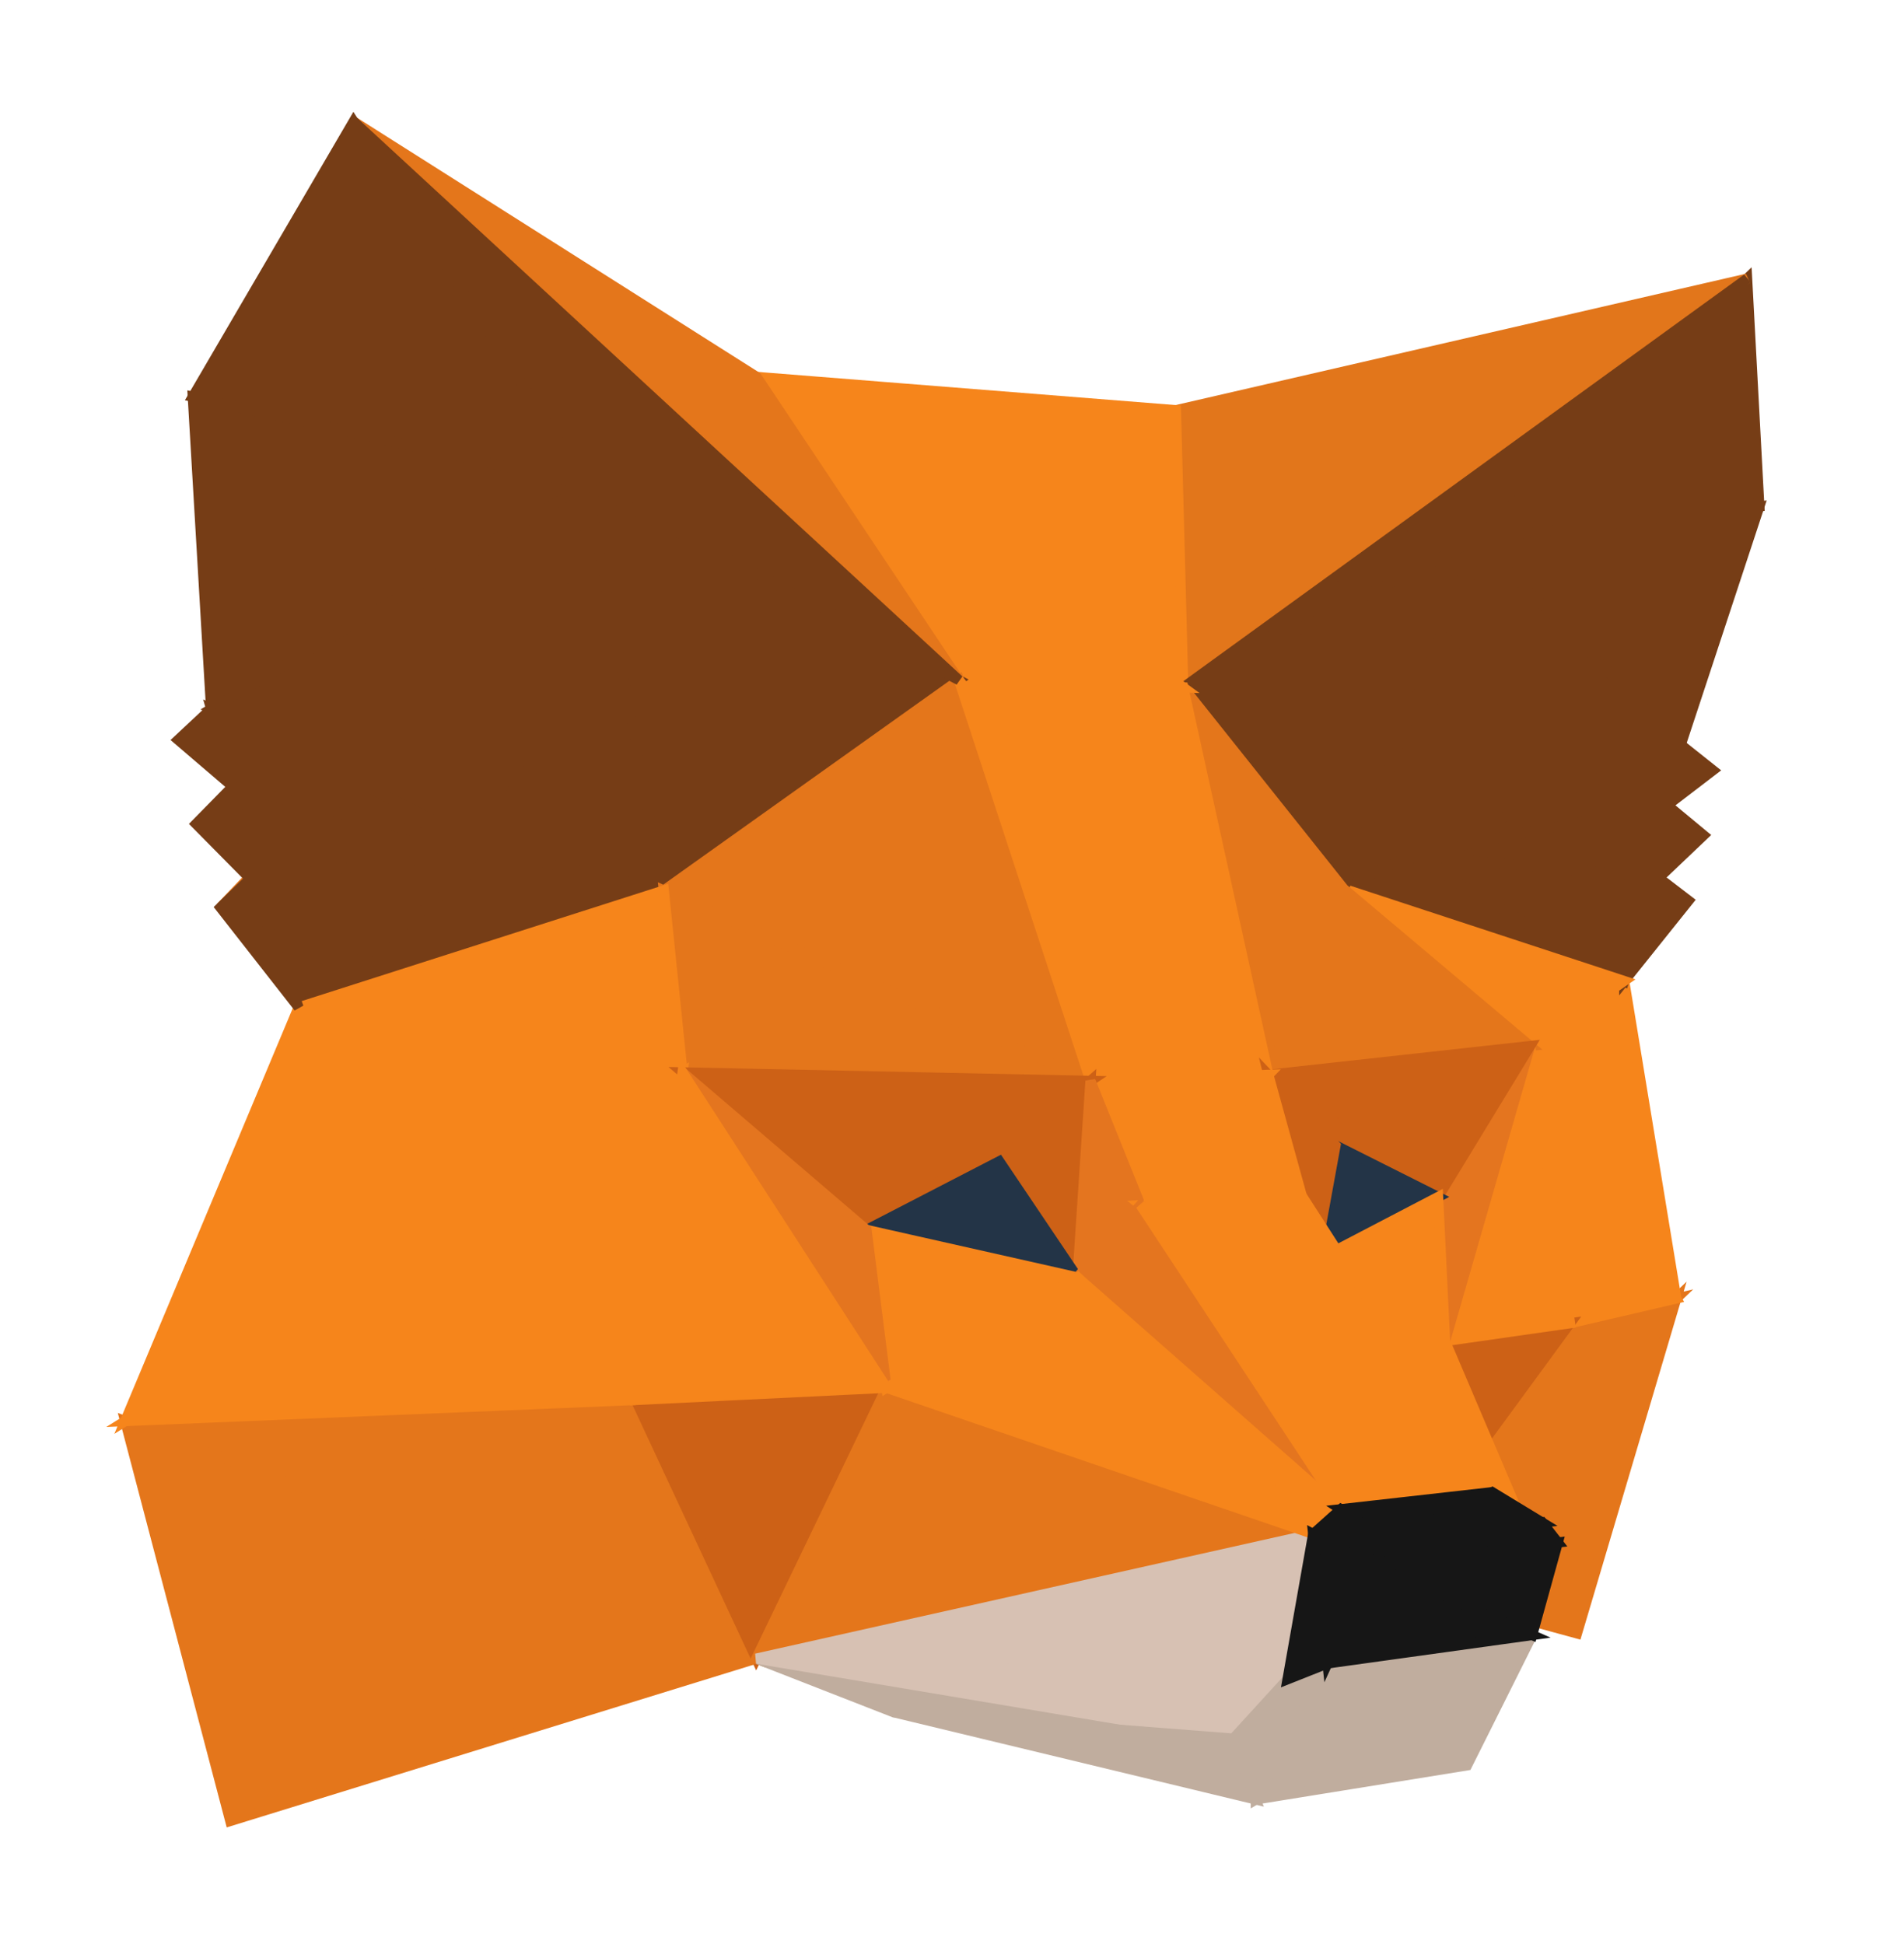 <svg xmlns="http://www.w3.org/2000/svg" width="94" height="96" viewBox="0 0 94 96">
    <defs>
        <filter id="a" width="128.4%" height="127.4%" x="-14.8%" y="-11.9%" filterUnits="objectBoundingBox">
            <feOffset dy="2" in="SourceAlpha" result="shadowOffsetOuter1"/>
            <feGaussianBlur in="shadowOffsetOuter1" result="shadowBlurOuter1" stdDeviation="3"/>
            <feColorMatrix in="shadowBlurOuter1" result="shadowMatrixOuter1" values="0 0 0 0 0 0 0 0 0 0 0 0 0 0 0 0 0 0 0.5 0"/>
            <feMerge>
                <feMergeNode in="shadowMatrixOuter1"/>
                <feMergeNode in="SourceGraphic"/>
            </feMerge>
        </filter>
    </defs>
    <g fill="none" fill-rule="nonzero" stroke-width=".5" filter="url(#a)" transform="translate(6 4)">
        <path fill="#E4761B" stroke="#E4761B" d="M76.76 58.118l-4.905 16.54-9.628-2.626zM62.227 72.032l9.286-12.69 5.246-1.224z"/>
        <path fill="#F6851B" stroke="#F6851B" d="M69.543 45.649l7.216 12.47-5.246 1.222-1.97-13.692zm0 0l4.643-3.208 2.573 15.677-7.216-12.47z"/>
        <path fill="#763D16" stroke="#763D16" d="M63.634 36.226l13.346-5.453-.663 2.987-12.683 2.466zm12.26 1.123l-12.26-1.123 12.683-2.466-.422 3.589z"/>
        <path fill="#763D16" stroke="#763D16" d="M75.895 37.349l-1.709 5.092-10.552-6.215 12.26 1.123zm2.673-5.313l-2.251 1.724.663-2.987 1.588 1.263zm-2.673 5.313l.422-3.589 1.789 1.484-2.211 2.105z"/>
        <path fill="#E2761B" stroke="#E2761B" d="M51.876 68.002l3.337 1.062 7.014 2.968z"/>
        <path fill="#763D16" stroke="#763D16" d="M74.186 42.441l1.709-5.092 1.467 1.123-3.176 3.97zm0 0l-13.848-4.55 3.296-1.665 10.552 6.215zM66.93 20.61l-3.296 15.616-3.296 1.664z"/>
        <path fill="#763D16" stroke="#763D16" d="M76.98 30.773l-13.346 5.453 3.297-15.617z"/>
        <path fill="#763D16" stroke="#763D16" d="M66.93 20.61l13.93-1.605-3.88 11.768z"/>
        <path fill="#F6851B" stroke="#F6851B" d="M74.186 42.441l-4.643 3.208-9.205-7.759z"/>
        <path fill="#763D16" stroke="#763D16" d="M80.256 7.758l.603 11.247-13.928 1.604z"/>
        <path fill="#E2761B" stroke="#E2761B" d="M80.256 7.758L52.42 27.947l-.362-13.693z"/>
        <path fill="#F6851B" stroke="#F6851B" d="M31.355 12.61l20.702 1.644.362 13.693z"/>
        <path fill="#763D16" stroke="#763D16" d="M60.338 37.89l-7.92-9.943 14.513-7.338z"/>
        <path fill="#E4761B" stroke="#E4761B" d="M60.338 37.89l9.205 7.759-12.923 1.423zM56.62 47.072l-4.201-19.125 7.919 9.943z"/>
        <path fill="#763D16" stroke="#763D16" d="M66.93 20.61L52.42 27.946 80.256 7.758z"/>
        <path fill="#C0AD9E" stroke="#C0AD9E" d="M31.536 71.71l6.572 6.837-8.944-8.12z"/>
        <path fill="#CD6116" stroke="#CD6116" d="M62.227 72.032l3.116-11.809 6.17-.882z"/>
        <path fill="#E2761B" stroke="#E2761B" d="M4.884 38.812L16.26 26.884 6.351 37.389z"/>
        <path fill="#F6851B" stroke="#F6851B" d="M71.513 59.341l-6.17.882 4.2-14.574 1.97 13.692zM52.42 27.947l-11.075-.361-9.99-14.976L52.42 27.947z"/>
        <path fill="#E4751F" stroke="#E4751F" d="M69.543 45.649l-4.2 14.574L65 53.106z"/>
        <path fill="#CD6116" stroke="#CD6116" d="M56.62 47.072l12.923-1.423-4.542 7.457z"/>
        <path fill="#F6851B" stroke="#F6851B" d="M41.344 27.586l11.075.36 4.2 19.126z"/>
        <path fill="#E4761B" stroke="#E4761B" d="M41.344 27.586L11.457 0l19.898 12.61 9.99 14.976zM31.334 75.9L5.368 83.92.18 64.173 31.335 75.9z"/>
        <path fill="#763D16" stroke="#763D16" d="M8.743 43.744l9.809-7.678 8.22 1.904z"/>
        <path fill="#763D16" stroke="#763D16" d="M26.772 37.97l-8.22-1.904 4.401-18.123zM6.351 37.389l12.2-1.323-9.808 7.678z"/>
        <path fill="#CD6116" stroke="#CD6116" d="M65.001 53.106l-5.065-2.546-3.316-3.488z"/>
        <path fill="#763D16" stroke="#763D16" d="M6.351 37.389l-.864-4.55 13.065 3.227z"/>
        <path fill="#233447" stroke="#233447" d="M58.89 56.294l1.046-5.734 5.065 2.546z"/>
        <path fill="#F6851B" stroke="#F6851B" d="M65.343 60.223l-6.452-3.929L65 53.106z"/>
        <path fill="#763D16" stroke="#763D16" d="M18.552 36.066L5.487 32.838 4.422 29.01l14.13 7.057zm4.401-18.123l-4.401 18.123-14.13-7.057 18.531-11.066zm0 0l18.391 9.643L26.772 37.97l-3.819-20.027z"/>
        <path fill="#E4761B" stroke="#E4761B" d="M26.772 37.97l14.572-10.384 6.492 19.787-21.064-9.403zm21.064 9.403l-20.14-.421-.924-8.982 21.064 9.403z"/>
        <path fill="#F6851B" stroke="#F6851B" d="M8.743 43.744l18.03-5.774.924 8.982-18.954-3.208zm47.877 3.328l-8.784.3-6.492-19.786L56.62 47.072z"/>
        <path fill="#CD6116" stroke="#CD6116" d="M59.936 50.56l-1.045 5.734-2.271-9.222z"/>
        <path fill="#763D16" stroke="#763D16" d="M11.457 0l29.887 27.586-18.39-9.643z"/>
        <path fill="#E4761B" stroke="#E4761B" d="M.18 64.173l25.205-1.043 5.95 12.77z"/>
        <path fill="#CD6116" stroke="#CD6116" d="M31.335 75.9l-5.95-12.77 12.382-.601z"/>
        <path fill="#F6851B" stroke="#F6851B" d="M58.89 56.294l6.453 3.93 3.557 8.36-10.01-12.29zm-31.193-9.342L.18 64.172l8.562-20.428 18.954 3.208zM25.385 63.13L.181 64.173l27.516-17.221-2.312 16.178zM56.62 47.072l1.648 5.974-7.96.461 6.312-6.435zm-6.312 6.435l-2.472-6.134 8.784-.3-6.312 6.434z"/>
        <path fill="#C0AD9E" stroke="#C0AD9E" d="M38.108 78.547l-6.773-2.646 23.556 3.95z"/>
        <path fill="#763D16" stroke="#763D16" d="M8.743 43.744l-3.859-4.932 1.467-1.423z"/>
        <path fill="#D7C1B3" stroke="#D7C1B3" d="M57.564 76.923l-2.673 2.927-23.556-3.95z"/>
        <path fill="#E4761B" stroke="#E4761B" d="M58.83 69.746l-27.495 6.155 6.432-13.372z"/>
        <path fill="#D7C1B3" stroke="#D7C1B3" d="M31.335 75.9l27.496-6.154-1.267 7.177z"/>
        <path fill="#763D16" stroke="#763D16" d="M4.422 29.01l-.905-15.418 19.436 4.35L4.422 29.01zm1.93 8.379l-2.674-2.706 1.81-1.845.863 4.551z"/>
        <path fill="#CD6116" stroke="#CD6116" d="M43.334 51.342l4.502-3.97-.643 9.704z"/>
        <path fill="#CD6116" stroke="#CD6116" d="M47.836 47.373l-4.502 3.97-6.552 3.387z"/>
        <path fill="#F6851B" stroke="#F6851B" d="M68.9 68.583l-1.226-.902-8.783-11.387z"/>
        <path fill="#CD6116" stroke="#CD6116" d="M36.782 54.73l-9.085-7.778 20.14.42z"/>
        <path fill="#E4751F" stroke="#E4751F" d="M47.193 57.076l.643-9.703 2.472 6.134z"/>
        <path fill="#763D16" stroke="#763D16" d="M2.794 30.533l1.628-1.524 1.065 3.83z"/>
        <path fill="#233447" stroke="#233447" d="M47.193 57.076L36.782 54.73l6.552-3.388z"/>
        <path fill="#763D16" stroke="#763D16" d="M22.953 17.943l-19.436-4.35L11.457 0z"/>
        <path fill="#C0AD9E" stroke="#C0AD9E" d="M54.891 79.85l1.106 3.007-17.889-4.31z"/>
        <path fill="#F6851B" stroke="#F6851B" d="M37.767 62.529l-.985-7.799 10.411 2.346z"/>
        <path fill="#E4751F" stroke="#E4751F" d="M27.697 46.952l9.085 7.778.985 7.799z"/>
        <path fill="#F6851B" stroke="#F6851B" d="M50.308 53.507l7.96-.46 9.406 14.634-17.366-14.174zm-22.611-6.555l10.07 15.577-12.382.601 2.312-16.178z"/>
        <path fill="#E4751F" stroke="#E4751F" d="M50.308 53.507l9.89 15.016-13.005-11.447z"/>
        <path fill="#F6851B" stroke="#F6851B" d="M47.193 57.076l13.004 11.447-1.366 1.223z"/>
        <path fill="#F6851B" stroke="#F6851B" d="M58.83 69.746L37.768 62.53l9.426-5.453 11.638 12.67zm8.844-2.065l-7.477.842-9.889-15.016 17.366 14.174z"/>
        <path fill="#C0AD9E" stroke="#C0AD9E" d="M69.644 74.738l-3.216 6.435-10.431 1.684 13.647-8.12zm-13.647 8.12L54.89 79.85l2.673-2.927-1.567 5.934z"/>
        <path fill="#C0AD9E" stroke="#C0AD9E" d="M57.564 76.923l1.97-.782-3.537 6.716 1.567-5.934zm-1.567 5.934l3.537-6.716 10.11-1.403-13.647 8.12z"/>
        <path fill="#161616" stroke="#161616" d="M67.674 67.681l2.472 1.504-7.517.902z"/>
        <path fill="#161616" stroke="#161616" d="M62.63 70.087l-2.433-1.564 7.477-.842-5.045 2.406zm-.865 1.183l9.145-1.103-1.266 4.57-7.879-3.467z"/>
        <path fill="#161616" stroke="#161616" d="M69.644 74.738l-10.11 1.403 2.231-4.871 7.879 3.468zm-10.11 1.403l-1.97.782 1.267-7.177.703 6.395zm-.703-6.395l1.366-1.223 2.432 1.564-3.798-.34zm11.315-.561l.764.982-9.145 1.103 8.381-2.085z"/>
        <path fill="#161616" stroke="#161616" d="M61.765 71.27l.864-1.183 7.517-.902-8.381 2.085zm-2.934-1.524l2.934 1.524-2.231 4.871-.703-6.395z"/>
        <path fill="#161616" stroke="#161616" d="M62.63 70.087l-.865 1.183-2.934-1.524z"/>
    </g>
</svg>
